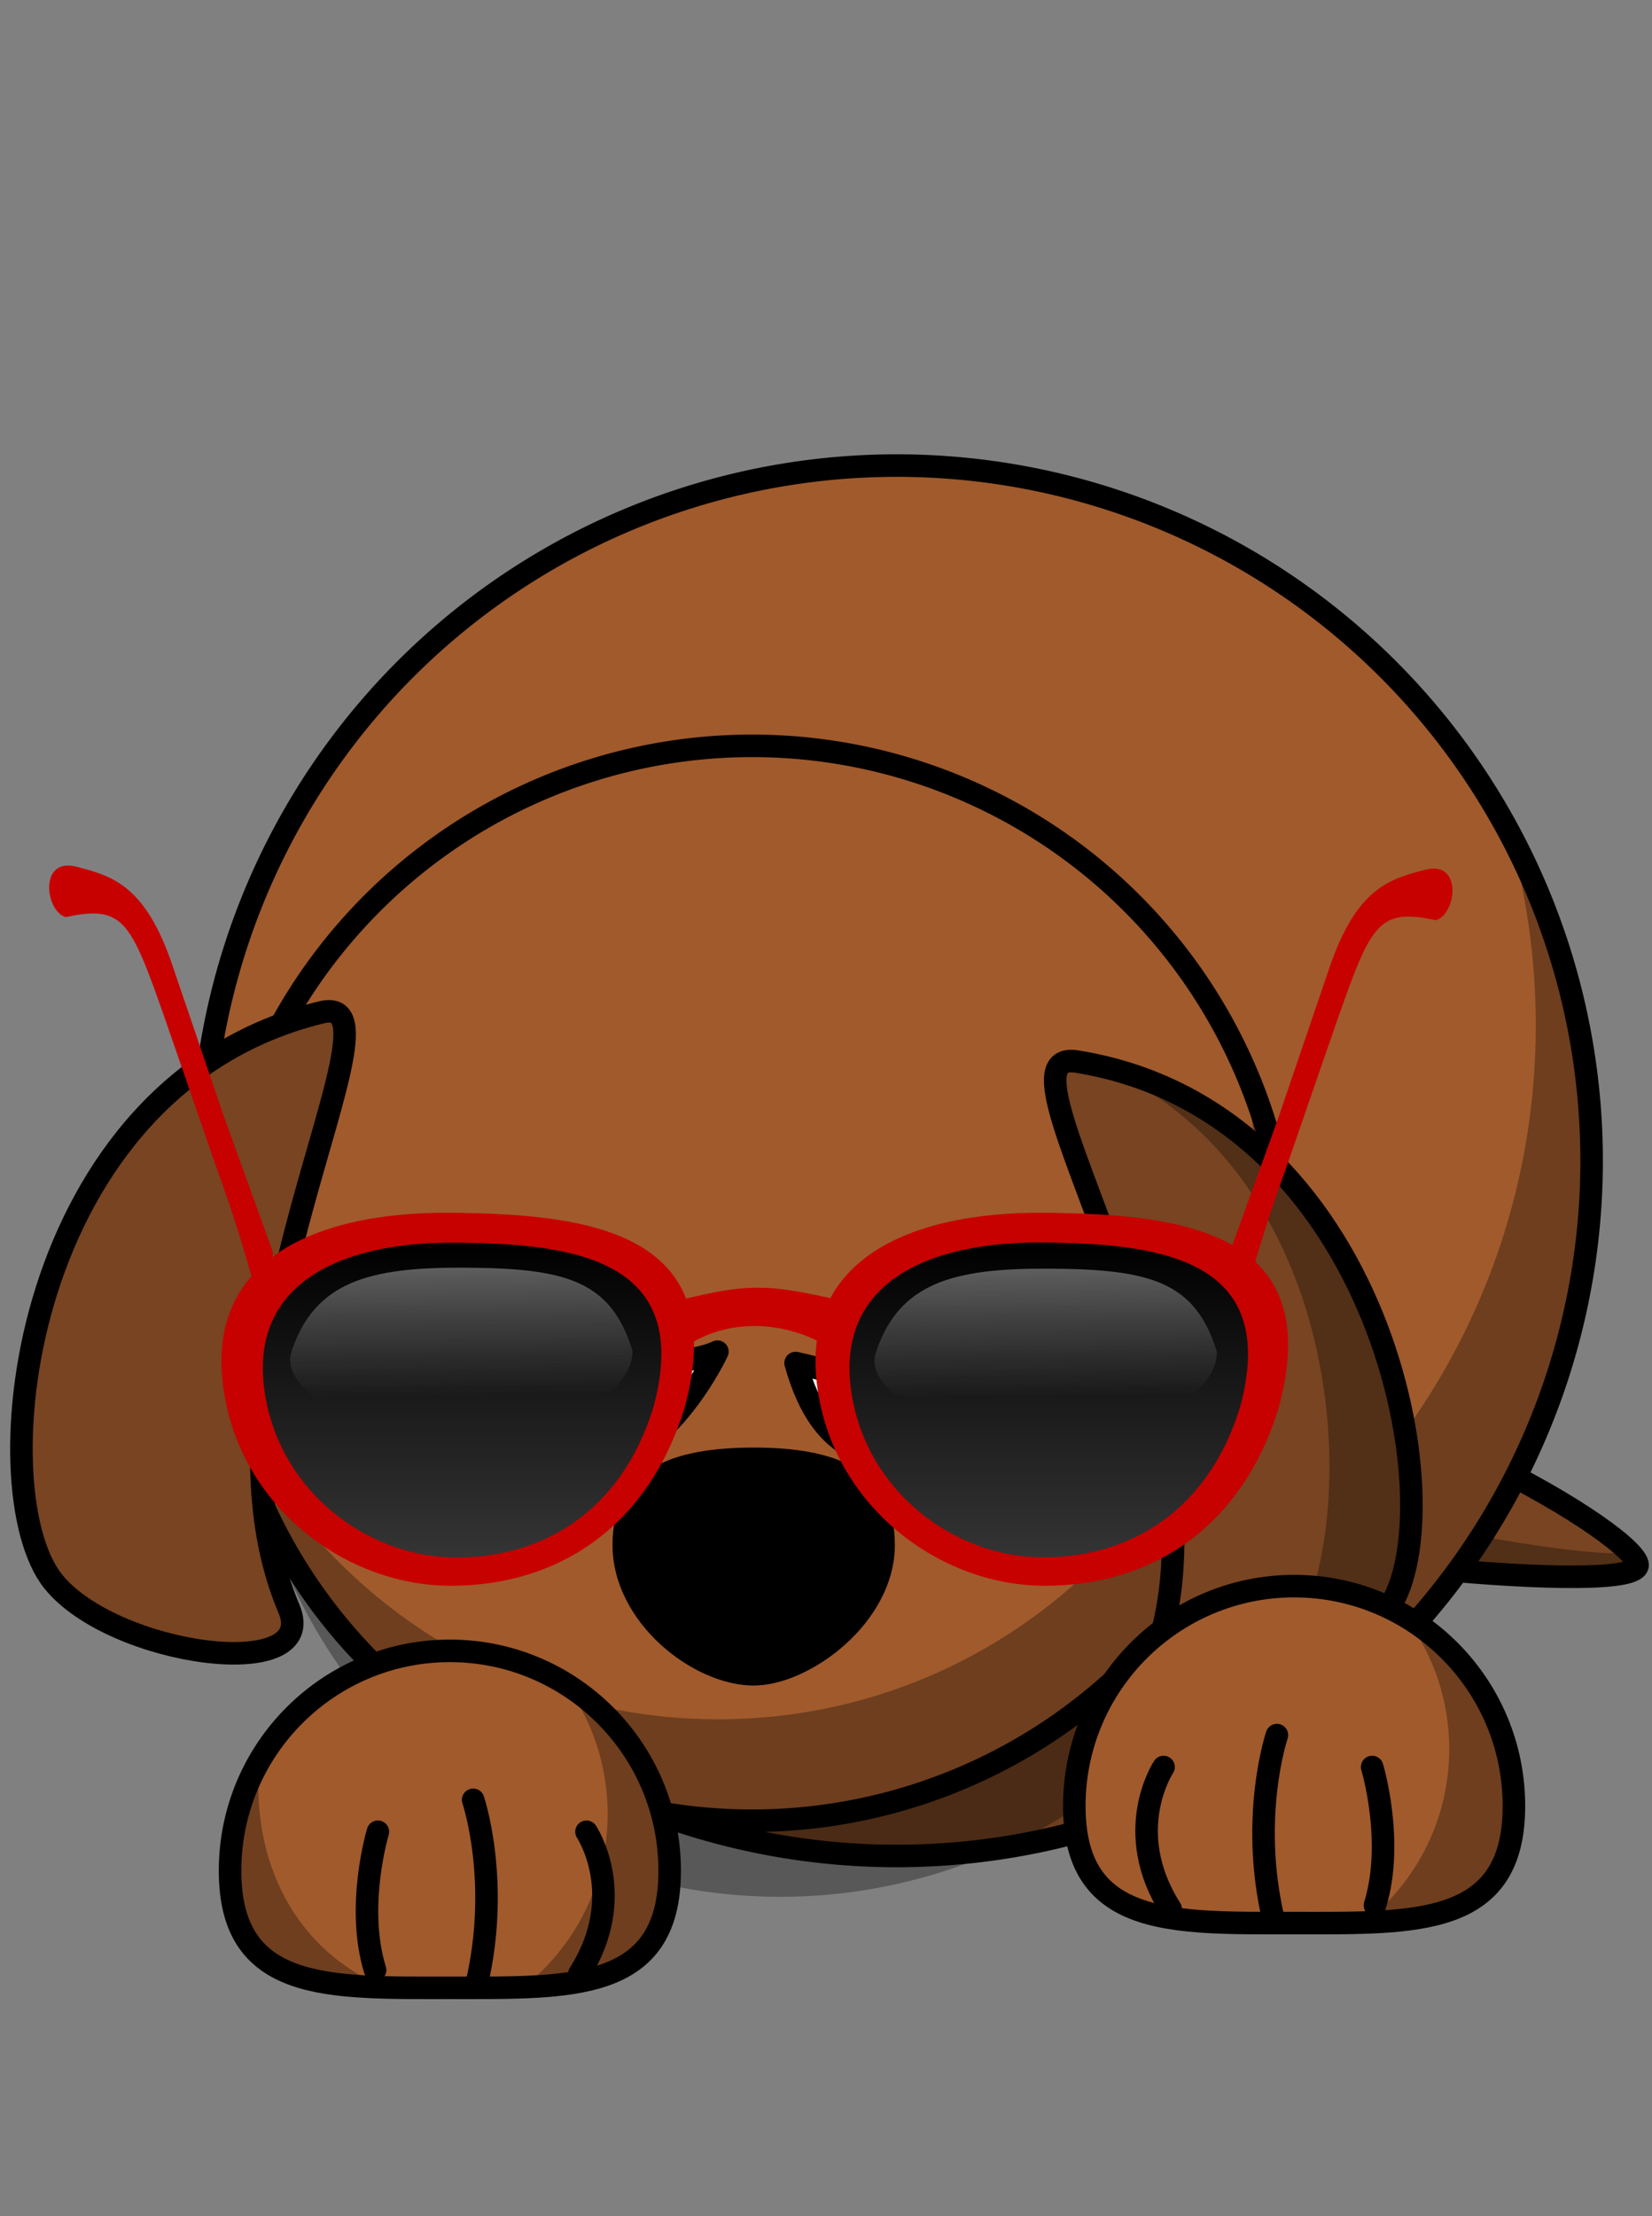 <?xml version="1.0" encoding="UTF-8" standalone="no"?>
<svg
   xmlns:dc="http://purl.org/dc/elements/1.1/"
   xmlns:cc="http://creativecommons.org/ns#"
   xmlns:rdf="http://www.w3.org/1999/02/22-rdf-syntax-ns#"
   xmlns:svg="http://www.w3.org/2000/svg"
   xmlns="http://www.w3.org/2000/svg"
   xmlns:xlink="http://www.w3.org/1999/xlink"
   xmlns:sodipodi="http://sodipodi.sourceforge.net/DTD/sodipodi-0.dtd"
   xmlns:inkscape="http://www.inkscape.org/namespaces/inkscape"
   id="svg2"
   height="393.308"
   width="293.332"
   version="1.0"
   sodipodi:docname="dog_glasses_3.svg"
   inkscape:version="0.92.2 (5c3e80d, 2017-08-06)">
  <rect width="100%" height="100%" fill="#808080" stroke="none"/>
  <sodipodi:namedview
     pagecolor="#ffffff"
     bordercolor="#666666"
     borderopacity="1"
     objecttolerance="10"
     gridtolerance="10"
     guidetolerance="10"
     inkscape:pageopacity="0"
     inkscape:pageshadow="2"
     inkscape:window-width="1920"
     inkscape:window-height="1016"
     id="namedview2795"
     showgrid="false"
     inkscape:zoom="3.394331"
     inkscape:cx="173.09954"
     inkscape:cy="208.84711"
     inkscape:window-x="0"
     inkscape:window-y="27"
     inkscape:window-maximized="1"
     inkscape:current-layer="svg2" />
  <defs
     id="defs4">
    <linearGradient
       inkscape:collect="always"
       xlink:href="#linearGradient3290"
       id="linearGradient3298"
       x1="22.707"
       y1="171.167"
       x2="22.707"
       y2="344.033"
       gradientUnits="userSpaceOnUse"
       gradientTransform="matrix(0.415,0,0,0.362,77.604,73.123)" />
    <linearGradient
       id="linearGradient3290">
      <stop
         style="stop-color:#000000;stop-opacity:1;"
         offset="0"
         id="stop3292" />
      <stop
         style="stop-color:#3b3b3b;stop-opacity:1;"
         offset="1"
         id="stop3294" />
    </linearGradient>
    <linearGradient
       inkscape:collect="always"
       xlink:href="#linearGradient3290"
       id="linearGradient3296"
       x1="273.881"
       y1="171.167"
       x2="273.881"
       y2="346.814"
       gradientUnits="userSpaceOnUse"
       gradientTransform="matrix(0.415,0,0,0.362,77.604,73.123)" />
    <linearGradient
       inkscape:collect="always"
       xlink:href="#linearGradient3302"
       id="linearGradient3311"
       gradientUnits="userSpaceOnUse"
       x1="457.407"
       y1="13.463"
       x2="459.566"
       y2="80.934"
       gradientTransform="matrix(1.802,0,0,0.724,-741.329,103.706)" />
    <linearGradient
       inkscape:collect="always"
       id="linearGradient3302">
      <stop
         style="stop-color:#c4c4c4;stop-opacity:1;"
         offset="0"
         id="stop3304" />
      <stop
         style="stop-color:#c4c4c4;stop-opacity:0;"
         offset="1"
         id="stop3306" />
    </linearGradient>
    <linearGradient
       inkscape:collect="always"
       xlink:href="#linearGradient3302"
       id="linearGradient3315"
       gradientUnits="userSpaceOnUse"
       gradientTransform="matrix(1.802,0,0,0.724,-637.569,103.881)"
       x1="457.407"
       y1="13.463"
       x2="459.566"
       y2="80.934" />
  </defs>
  <g
     transform="matrix(0.175,0.986,-0.992,0.17,230.118,72.38)"
     id="g994">
    <path
       style="fill:#784421;fill-opacity:1;fill-rule:evenodd;stroke:#000000;stroke-width:4;stroke-linecap:butt;stroke-linejoin:round;stroke-miterlimit:4;stroke-dasharray:none;stroke-opacity:1"
       id="path3205"
       d="m 166.652,51.82 c 1.5,-30.5 39,-75 45.5,-75.5 6.5,-0.5 -14,70.5 -19.5,75.5 -5.5,5 -25.5,1.5 -26,0 z" />
    <path
       style="fill:#000000;fill-opacity:0.314;fill-rule:evenodd;stroke:none;stroke-width:4;stroke-linecap:butt;stroke-linejoin:round;stroke-miterlimit:4;stroke-dasharray:none;stroke-opacity:1"
       id="path3257"
       d="m 212.155,-23.682 c -0.516,0.04 -1.252,0.373 -2.125,0.938 -0.954,13.17 -22.907,66.265 -28.156,70.125 -2.962,2.178 -9.248,1.941 -14.875,0.938 -0.154,1.18 -0.287,2.356 -0.344,3.5 0.5,1.5 20.5,5 26,0 5.5,-5 26,-76 19.5,-75.5 z" />
  </g>
  <g
     transform="translate(12.841,16.22)"
     id="g998">
    <path
       style="opacity:1;fill:#a05a2c;fill-opacity:1;fill-rule:nonzero;stroke:#000000;stroke-width:4;stroke-linecap:round;stroke-linejoin:round;stroke-miterlimit:4;stroke-dasharray:none;stroke-opacity:1"
       id="path2383"
       d="m 269.77,189.797 a 123.386,123.386 0 1 1 -246.772,0 123.386,123.386 0 1 1 246.772,0 z" />
    <path
       style="opacity:1;fill:#000000;fill-opacity:0.314;fill-rule:nonzero;stroke:none;stroke-width:4;stroke-linecap:round;stroke-linejoin:round;stroke-miterlimit:4;stroke-dasharray:none;stroke-opacity:1"
       id="path3339"
       d="m 254.952,131.173 c 3.202,10.975 4.906,22.589 4.906,34.594 10e-6,68.109 -55.266,123.375 -123.375,123.375 -46.825,0 -87.598,-26.132 -108.5,-64.594 15.023,51.2 62.367,88.625 118.406,88.625 68.109,0 123.375,-55.266 123.375,-123.375 0,-21.21 -5.373,-41.186 -14.812,-58.625 z" />
  </g>
  <g
     transform="translate(-408.887,116.921)"
     id="g1012">
    <path
       style="opacity:1;fill:#000000;fill-opacity:0.314;fill-rule:nonzero;stroke:none;stroke-width:4;stroke-linecap:round;stroke-linejoin:round;stroke-miterlimit:4;stroke-dasharray:none;stroke-opacity:1"
       id="path3276"
       d="m 642.816,124.339 a 95.386,95.386 0 1 1 -190.772,0 95.386,95.386 0 1 1 190.772,0 z" />
    <path
       style="opacity:1;fill:#a05a2c;fill-opacity:1;fill-rule:nonzero;stroke:#000000;stroke-width:4;stroke-linecap:round;stroke-linejoin:round;stroke-miterlimit:4;stroke-dasharray:none;stroke-opacity:1"
       id="path2418"
       d="m 637.816,110.839 a 95.386,95.386 0 1 1 -190.772,0 95.386,95.386 0 1 1 190.772,0 z" />
    <path
       style="opacity:1;fill:#000000;fill-opacity:0.314;fill-rule:nonzero;stroke:none;stroke-width:4;stroke-linecap:round;stroke-linejoin:round;stroke-miterlimit:4;stroke-dasharray:none;stroke-opacity:1"
       id="path3251"
       d="m 629.483,71.792 c 1.526,6.769 2.344,13.803 2.344,21.031 0,52.653 -42.753,95.406 -95.406,95.406 -38.776,0 -72.153,-23.191 -87.062,-56.438 9.555,42.587 47.605,74.438 93.062,74.438 52.653,0 95.406,-42.753 95.406,-95.406 0,-13.912 -2.983,-27.11 -8.344,-39.031 z" />
    <path
       style="fill:#000000;fill-opacity:1;fill-rule:nonzero;stroke:none;stroke-width:4;stroke-linecap:round;stroke-linejoin:round;stroke-miterlimit:4;stroke-opacity:1"
       id="path2397"
       d="m 567.779,157.275 c 0,13.776 -15.086,24.956 -25.067,24.956 -10.752,0 -25.067,-11.18 -25.067,-24.956 0,-13.776 11.23,-17.277 25.067,-17.277 13.837,0 25.067,3.501 25.067,17.277 z" />
  </g>
  <path
     d="M 57.099,179.668 C 3.587,192.621 -3.62,264.355 9.437,280.664 20.052,293.924 57.004,298.951 51.302,285.507 32.8,241.879 73.792,175.627 57.099,179.668 Z"
     id="path3201"
     style="fill:#784421;fill-opacity:1;fill-rule:evenodd;stroke:#000000;stroke-width:4;stroke-linecap:butt;stroke-linejoin:round;stroke-miterlimit:4;stroke-dasharray:none;stroke-opacity:1" />
  <g
     transform="translate(-111.515,22.303)"
     id="g986">
    <path
       style="fill:#a05a2c;fill-opacity:1;fill-rule:nonzero;stroke:#000000;stroke-width:4;stroke-linecap:round;stroke-linejoin:round;stroke-miterlimit:4;stroke-opacity:1"
       id="path3235"
       d="m 230.425,309.725 c 0,21.545 -17.486,20.774 -39.03,20.774 -21.545,0 -39.03,0.771 -39.03,-20.774 0,-21.545 17.486,-39.03 39.03,-39.03 21.545,0 39.03,17.486 39.03,39.03 z" />
    <path
       style="fill:#000000;fill-opacity:0.314;fill-rule:nonzero;stroke:none;stroke-width:4;stroke-linecap:round;stroke-linejoin:round;stroke-miterlimit:4;stroke-opacity:1"
       id="path3327"
       d="m 211.89,276.517 c 4.723,6.48 7.531,14.467 7.531,23.094 1e-5,12.466 -5.835,23.559 -14.906,30.75 15.081,-0.573 25.906,-3.694 25.906,-20.625 0,-14.032 -7.407,-26.34 -18.531,-33.219 z" />
    <g
       id="g2410"
       transform="translate(-179.226,-301.343)">
      <path
         style="fill:none;fill-opacity:0.75;fill-rule:evenodd;stroke:#000000;stroke-width:4;stroke-linecap:round;stroke-linejoin:miter;stroke-miterlimit:4;stroke-dasharray:none;stroke-opacity:1"
         id="path2412"
         d="m 357.342,628.694 c -3.503,-11.331 0.5,-24.551 0.5,-24.551" />
      <path
         style="fill:none;fill-opacity:0.75;fill-rule:evenodd;stroke:#000000;stroke-width:4;stroke-linecap:round;stroke-linejoin:miter;stroke-miterlimit:4;stroke-dasharray:none;stroke-opacity:1"
         id="path2414"
         d="m 375.367,631.212 c 4.293,-18.256 -0.613,-32.735 -0.613,-32.735" />
      <path
         style="fill:none;fill-opacity:0.75;fill-rule:evenodd;stroke:#000000;stroke-width:4;stroke-linecap:round;stroke-linejoin:miter;stroke-miterlimit:4;stroke-dasharray:none;stroke-opacity:1"
         id="path2416"
         d="m 393.621,629.324 c 8.813,-13.849 1.259,-25.181 1.259,-25.181" />
    </g>
    <path
       style="fill:#000000;fill-opacity:0.314;fill-rule:nonzero;stroke:none;stroke-width:4;stroke-linecap:round;stroke-linejoin:round;stroke-miterlimit:4;stroke-opacity:1"
       id="path3349"
       d="m 157.577,290.236 c -3.313,5.735 -5.219,12.406 -5.219,19.5 0,17.505 11.553,20.263 27.438,20.688 -15.78,-6.578 -23.805,-22.208 -22.219,-40.188 z" />
  </g>
  <g
     transform="rotate(13.142,-233.154,38.584)"
     id="g990">
    <path
       style="fill:#784421;fill-opacity:1;fill-rule:evenodd;stroke:#000000;stroke-width:4;stroke-linecap:butt;stroke-linejoin:round;stroke-miterlimit:4;stroke-dasharray:none;stroke-opacity:1"
       id="path3203"
       d="m 214.123,88.003 c 54.92,-3.874 83.529,62.302 76.029,81.802 -6.097,15.853 -39.788,31.843 -38.429,17.303 4.41,-47.184 -54.734,-97.896 -37.601,-99.105 z" />
    <path
       style="fill:#000000;fill-opacity:0.314;fill-rule:evenodd;stroke:none;stroke-width:4;stroke-linecap:butt;stroke-linejoin:round;stroke-miterlimit:4;stroke-dasharray:none;stroke-opacity:1"
       id="path3262"
       d="m 219.188,87.844 c 50.899,10.295 64.66,77.406 53.75,94.531 -2.418,3.796 -6.755,7.189 -11.719,9.906 10.085,-2.331 25.067,-12.407 28.938,-22.469 7.266,-18.891 -19.367,-81.591 -70.969,-81.969 z" />
  </g>
  <g
     transform="translate(128.411,10.814)"
     id="g977">
    <path
       style="fill:#a05a2c;fill-opacity:1;fill-rule:nonzero;stroke:#000000;stroke-width:4;stroke-linecap:round;stroke-linejoin:round;stroke-miterlimit:4;stroke-opacity:1"
       id="path3238"
       d="m 140.403,309.725 c 0,21.545 -17.486,20.774 -39.03,20.774 -11.98,0 -22.705,0.238 -29.866,-3.254 -5.718,-2.788 -9.164,-7.955 -9.164,-17.52 0,-21.545 17.486,-39.03 39.03,-39.03 21.545,0 39.03,17.486 39.03,39.03 z" />
    <g
       id="g3263"
       transform="matrix(-1,0,0,1,473.073,-301.343)">
      <path
         style="fill:none;fill-opacity:0.75;fill-rule:evenodd;stroke:#000000;stroke-width:4;stroke-linecap:round;stroke-linejoin:miter;stroke-miterlimit:4;stroke-dasharray:none;stroke-opacity:1"
         id="path3265"
         d="m 357.342,628.694 c -3.503,-11.331 0.5,-24.551 0.5,-24.551" />
      <path
         style="fill:none;fill-opacity:0.75;fill-rule:evenodd;stroke:#000000;stroke-width:4;stroke-linecap:round;stroke-linejoin:miter;stroke-miterlimit:4;stroke-dasharray:none;stroke-opacity:1"
         id="path3267"
         d="m 375.367,631.212 c 4.293,-18.256 -0.613,-32.735 -0.613,-32.735" />
      <path
         style="fill:none;fill-opacity:0.75;fill-rule:evenodd;stroke:#000000;stroke-width:4;stroke-linecap:round;stroke-linejoin:miter;stroke-miterlimit:4;stroke-dasharray:none;stroke-opacity:1"
         id="path3269"
         d="m 393.621,629.324 c 8.813,-13.849 1.259,-25.181 1.259,-25.181" />
    </g>
    <path
       style="fill:#000000;fill-opacity:0.314;fill-rule:nonzero;stroke:none;stroke-width:4;stroke-linecap:round;stroke-linejoin:round;stroke-miterlimit:4;stroke-opacity:1"
       id="path3332"
       d="m 121.39,276.517 c 4.723,6.48 7.531,14.467 7.531,23.094 1e-5,12.466 -5.835,23.559 -14.906,30.75 15.081,-0.573 25.906,-3.694 25.906,-20.625 0,-14.032 -7.407,-26.34 -18.531,-33.219 z" />
  </g>
  <g
     transform="translate(12.841,-6.083)"
     id="g959">
    <path
       style="fill:#e3dbdb;fill-opacity:1;fill-rule:evenodd;stroke:#000000;stroke-width:4;stroke-linecap:butt;stroke-linejoin:round;stroke-miterlimit:4;stroke-dasharray:none;stroke-opacity:1"
       id="path3288"
       d="m 400.297,304.73 72.767,-15.76 c 0,0 12.424,19.953 26.82,8.584 14.396,-11.369 -5.741,-22.662 -5.741,-22.662 0,0 20.217,-11.035 0.344,-20.938 -19.873,-9.903 -26.505,15.827 -26.505,15.827 l -70.516,12.454 c 0,0 -18.342,-24.588 -31.815,-8.356 -13.473,16.232 5.011,26.399 5.011,26.399 0,0 -14.827,12.89 4.088,21.536 18.915,8.645 24.553,-14.737 25.547,-17.084 z" />
    <path
       style="fill:#000000;fill-opacity:0.314;fill-rule:evenodd;stroke:none;stroke-width:4;stroke-linecap:butt;stroke-linejoin:round;stroke-miterlimit:4;stroke-dasharray:none;stroke-opacity:1"
       id="path3300"
       d="m 386.863,272.132 c 1.978,1.885 3.837,3.817 5.646,5.449 0.236,-0.042 0.47,-0.092 0.706,-0.134 -1.74,-1.74 -3.899,-3.67 -6.353,-5.315 z m 108.93,-17.495 c 0.333,0.461 0.636,0.957 0.911,1.449 2.015,6.02 -6.394,10.954 -9.508,14.303 1.127,2.21 3.893,3.675 6.117,5.582 1.914,-1.105 19.07,-12.177 2.479,-21.335 z m -134.025,35.935 c 0.909,2.229 2.307,4.124 3.739,5.62 1.901,-2.258 -1.572,-3.803 -3.739,-5.62 z m 134.14,-14.55 c 0.442,0.513 0.821,1.087 1.117,1.696 6.034,7.708 -3.976,17.179 -11.876,16.695 -7.756,-0.169 -10.841,-7.664 -15.723,-12.379 -24.259,5.251 -50.254,10.832 -74.513,16.083 -2.477,4.051 -3.344,9.331 -6.649,13.063 -4.95,7.839 -15.93,7.029 -22.552,1.672 -0.132,-0.071 -0.239,-0.173 -0.365,-0.249 0.677,3.127 3.249,6.4 9.415,9.218 18.914,8.645 24.548,-14.746 25.542,-17.094 l 74.513,-16.083 c -10e-6,1e-5 10.689,20.285 25.085,8.916 11.697,-9.238 0.581,-18.419 -3.993,-21.539 z" />
  </g>
  <g
     transform="translate(-78.398,-278.449)"
     id="g1018">
    <path
       style="fill:#ffffff;fill-opacity:1;fill-rule:nonzero;stroke:#000000;stroke-width:4;stroke-linecap:round;stroke-linejoin:round;stroke-miterlimit:4;stroke-dasharray:none;stroke-opacity:1"
       id="path2387"
       d="m 547.767,365.87 a 27.384,27.384 0 1 1 -54.768,0 27.384,27.384 0 1 1 54.768,0 z" />
    <path
       style="fill:#ffffff;fill-opacity:1;fill-rule:nonzero;stroke:#000000;stroke-width:4;stroke-linecap:round;stroke-linejoin:round;stroke-miterlimit:4;stroke-dasharray:none;stroke-opacity:1"
       id="path2391"
       d="m 611.349,365.87 a 27.384,27.384 0 1 1 -54.768,0 27.384,27.384 0 1 1 54.768,0 z" />
    <path
       style="fill:#000000;fill-opacity:1;fill-rule:nonzero;stroke:none;stroke-width:4;stroke-linecap:round;stroke-linejoin:round;stroke-miterlimit:4;stroke-dasharray:none;stroke-opacity:1"
       id="path2393"
       d="m 537.065,369.018 a 8.499,8.499 0 1 1 -16.997,0 8.499,8.499 0 1 1 16.997,0 z" />
    <path
       style="fill:#000000;fill-opacity:1;fill-rule:nonzero;stroke:none;stroke-width:4;stroke-linecap:round;stroke-linejoin:round;stroke-miterlimit:4;stroke-dasharray:none;stroke-opacity:1"
       id="path2395"
       d="m 583.65,369.018 a 8.499,8.499 0 1 1 -16.997,0 8.499,8.499 0 1 1 16.997,0 z" />
  </g>
  <path
     d="m 127.383,239.891 c 0,0 -9.551,20.641 -24.681,20.641 -15.13,0 -21.977,-22.668 -21.977,-22.668 0,0 11.609,4.643 22.991,4.704 19.018,0.102 23.667,-2.676 23.667,-2.676 z"
     id="path2387-6"
     style="fill:#ffffff;fill-opacity:1;fill-rule:nonzero;stroke:#000000;stroke-width:4;stroke-linecap:round;stroke-linejoin:round;stroke-miterlimit:4;stroke-dasharray:none;stroke-opacity:1" />
  <path
     d="m 186.91,237.863 c -7.204,12.815 -11.772,18.484 -20.626,21.639 -10.731,-0.338 -20.22,-0.419 -25.019,-17.584 9.8,2.11 5.84,2.691 20.964,2.691 7.69,0 13.867,-1.257 24.681,-6.746 z"
     id="path2391-7"
     style="fill:#ffffff;fill-opacity:1;fill-rule:nonzero;stroke:#000000;stroke-width:4;stroke-linecap:round;stroke-linejoin:round;stroke-miterlimit:4;stroke-dasharray:none;stroke-opacity:1" />
  <path
     d="m 116.006,249.797 a 8.499,8.499 0 1 1 -16.997,0 8.499,8.499 0 1 1 16.997,0 z"
     id="path2393-5"
     style="fill:#000000;fill-opacity:1;fill-rule:nonzero;stroke:none;stroke-width:4;stroke-linecap:round;stroke-linejoin:round;stroke-miterlimit:4;stroke-dasharray:none;stroke-opacity:1" />
  <path
     d="m 172.728,252.5 a 8.499,8.499 0 1 1 -16.997,0 8.499,8.499 0 1 1 16.997,0 z"
     id="path2395-3"
     style="fill:#000000;fill-opacity:1;fill-rule:nonzero;stroke:none;stroke-width:4;stroke-linecap:round;stroke-linejoin:round;stroke-miterlimit:4;stroke-dasharray:none;stroke-opacity:1" />
  <g
     transform="translate(-4.972,85.418)"
     id="g1770">
    <g
       style="fill:#c70000;fill-opacity:1"
       id="g3165"
       transform="matrix(0.415,0,0,0.362,77.308,73.123)">
      <path
         style="fill:#c70000;fill-opacity:1;stroke:none;stroke-width:4;stroke-miterlimit:4;stroke-opacity:1"
         d="m 118.571,252.362 c -15.714,58.549 -54.303,87.143 -100,87.143 -42.858,0 -85.291,-34.961 -95.714,-87.143 -14.071,-70.444 35.277,-96.328 95.714,-95.714 59.263,0.602 120.605,9.315 100,95.714 z"
         id="path2383-3"
         sodipodi:nodetypes="csssc"
         inkscape:connector-curvature="0" />
      <path
         style="fill:#c70000;fill-opacity:1;stroke:none;stroke-width:4;stroke-miterlimit:4;stroke-opacity:1"
         d="m 116.429,199.505 c 29.021,-8.165 37.065,-7.981 65.682,-0.714 l 0.746,25.714 c -17.941,-14.534 -46.218,-18.294 -66.429,0 z"
         id="rect2385"
         sodipodi:nodetypes="ccccc"
         inkscape:connector-curvature="0" />
      <path
         style="fill:#c70000;fill-opacity:1;stroke:none;stroke-width:4;stroke-miterlimit:4;stroke-opacity:1"
         d="m 372.745,252.362 c -15.714,58.549 -54.303,87.143 -100,87.143 -42.858,0 -85.291,-34.961 -95.714,-87.143 -14.071,-70.444 35.277,-96.328 95.714,-95.714 59.263,0.602 120.605,9.315 100,95.714 z"
         id="path2389"
         sodipodi:nodetypes="csssc"
         inkscape:connector-curvature="0" />
    </g>
    <path
       sodipodi:nodetypes="csssc"
       id="path2391-6"
       d="m 120.978,164.379 c -5.499,17.895 -19.003,26.634 -34.995,26.634 -14.998,0 -29.848,-10.686 -33.495,-26.634 -4.924,-21.53 12.345,-29.441 33.495,-29.254 20.739,0.184 42.206,2.847 34.995,29.254 z"
       style="fill:url(#linearGradient3298);fill-opacity:1;stroke:none;stroke-width:1.55;stroke-miterlimit:4;stroke-opacity:1"
       inkscape:connector-curvature="0" />
    <path
       sodipodi:nodetypes="csssc"
       id="path3163"
       d="m 225.147,164.352 c -5.499,17.895 -19.003,26.634 -34.995,26.634 -14.998,0 -29.848,-10.686 -33.495,-26.634 -4.924,-21.53 12.345,-29.441 33.495,-29.254 20.739,0.184 42.206,2.847 34.995,29.254 z"
       style="fill:url(#linearGradient3296);fill-opacity:1;stroke:none;stroke-width:1.55;stroke-miterlimit:4;stroke-opacity:1"
       inkscape:connector-curvature="0" />
    <path
       sodipodi:nodetypes="ccccccccc"
       id="rect3187"
       d="m 223.106,137.48 8.792,-24.329 9.057,-26.592 c 4.918,-14.636 11.019,-16.008 17.175,-17.63 6.672,-1.611 5.378,8.061 1.767,8.969 -10.143,-2.202 -11.465,0.668 -17.371,17.425 -2.994,8.582 -5.859,16.94 -8.789,25.41 -5.185,14.298 -5.624,17.374 -8.202,25.508 z"
       style="fill:#c70000;fill-opacity:1;stroke:none;stroke-width:1.08;stroke-miterlimit:4;stroke-opacity:1"
       inkscape:connector-curvature="0" />
    <path
       inkscape:connector-curvature="0"
       sodipodi:nodetypes="csssc"
       id="path3300-7"
       d="m 117.279,154.317 c 0,8.141 -13.552,14.747 -30.251,14.747 -16.698,0 -32.862,-6.985 -30.251,-14.747 4.13,-12.28 13.822,-14.789 30.251,-14.747 18.34,0.047 26.396,2.208 30.251,14.747 z"
       style="fill:url(#linearGradient3311);fill-opacity:1;stroke:none;stroke-width:1.712;stroke-miterlimit:4;stroke-opacity:1" />
    <path
       inkscape:connector-curvature="0"
       sodipodi:nodetypes="csssc"
       id="path3313"
       d="m 221.039,154.492 c 0,8.141 -13.552,14.747 -30.251,14.747 -16.698,0 -32.862,-6.985 -30.251,-14.747 4.13,-12.28 13.822,-14.789 30.251,-14.747 18.34,0.047 26.396,2.208 30.251,14.747 z"
       style="fill:url(#linearGradient3315);fill-opacity:1;stroke:none;stroke-width:1.712;stroke-miterlimit:4;stroke-opacity:1" />
    <path
       sodipodi:nodetypes="ccccccccc"
       id="rect3187-5"
       d="m 53.469,136.933 -8.792,-24.329 -9.057,-26.592 c -4.918,-14.636 -11.019,-16.008 -17.175,-17.63 -6.672,-1.611 -5.378,8.061 -1.767,8.969 10.143,-2.202 11.465,0.668 17.371,17.425 2.994,8.582 5.859,16.94 8.789,25.41 5.185,14.298 5.624,17.374 8.202,25.508 z"
       style="fill:#c70000;fill-opacity:1;stroke:none;stroke-width:1.08;stroke-miterlimit:4;stroke-opacity:1"
       inkscape:connector-curvature="0" />
  </g>
</svg>
